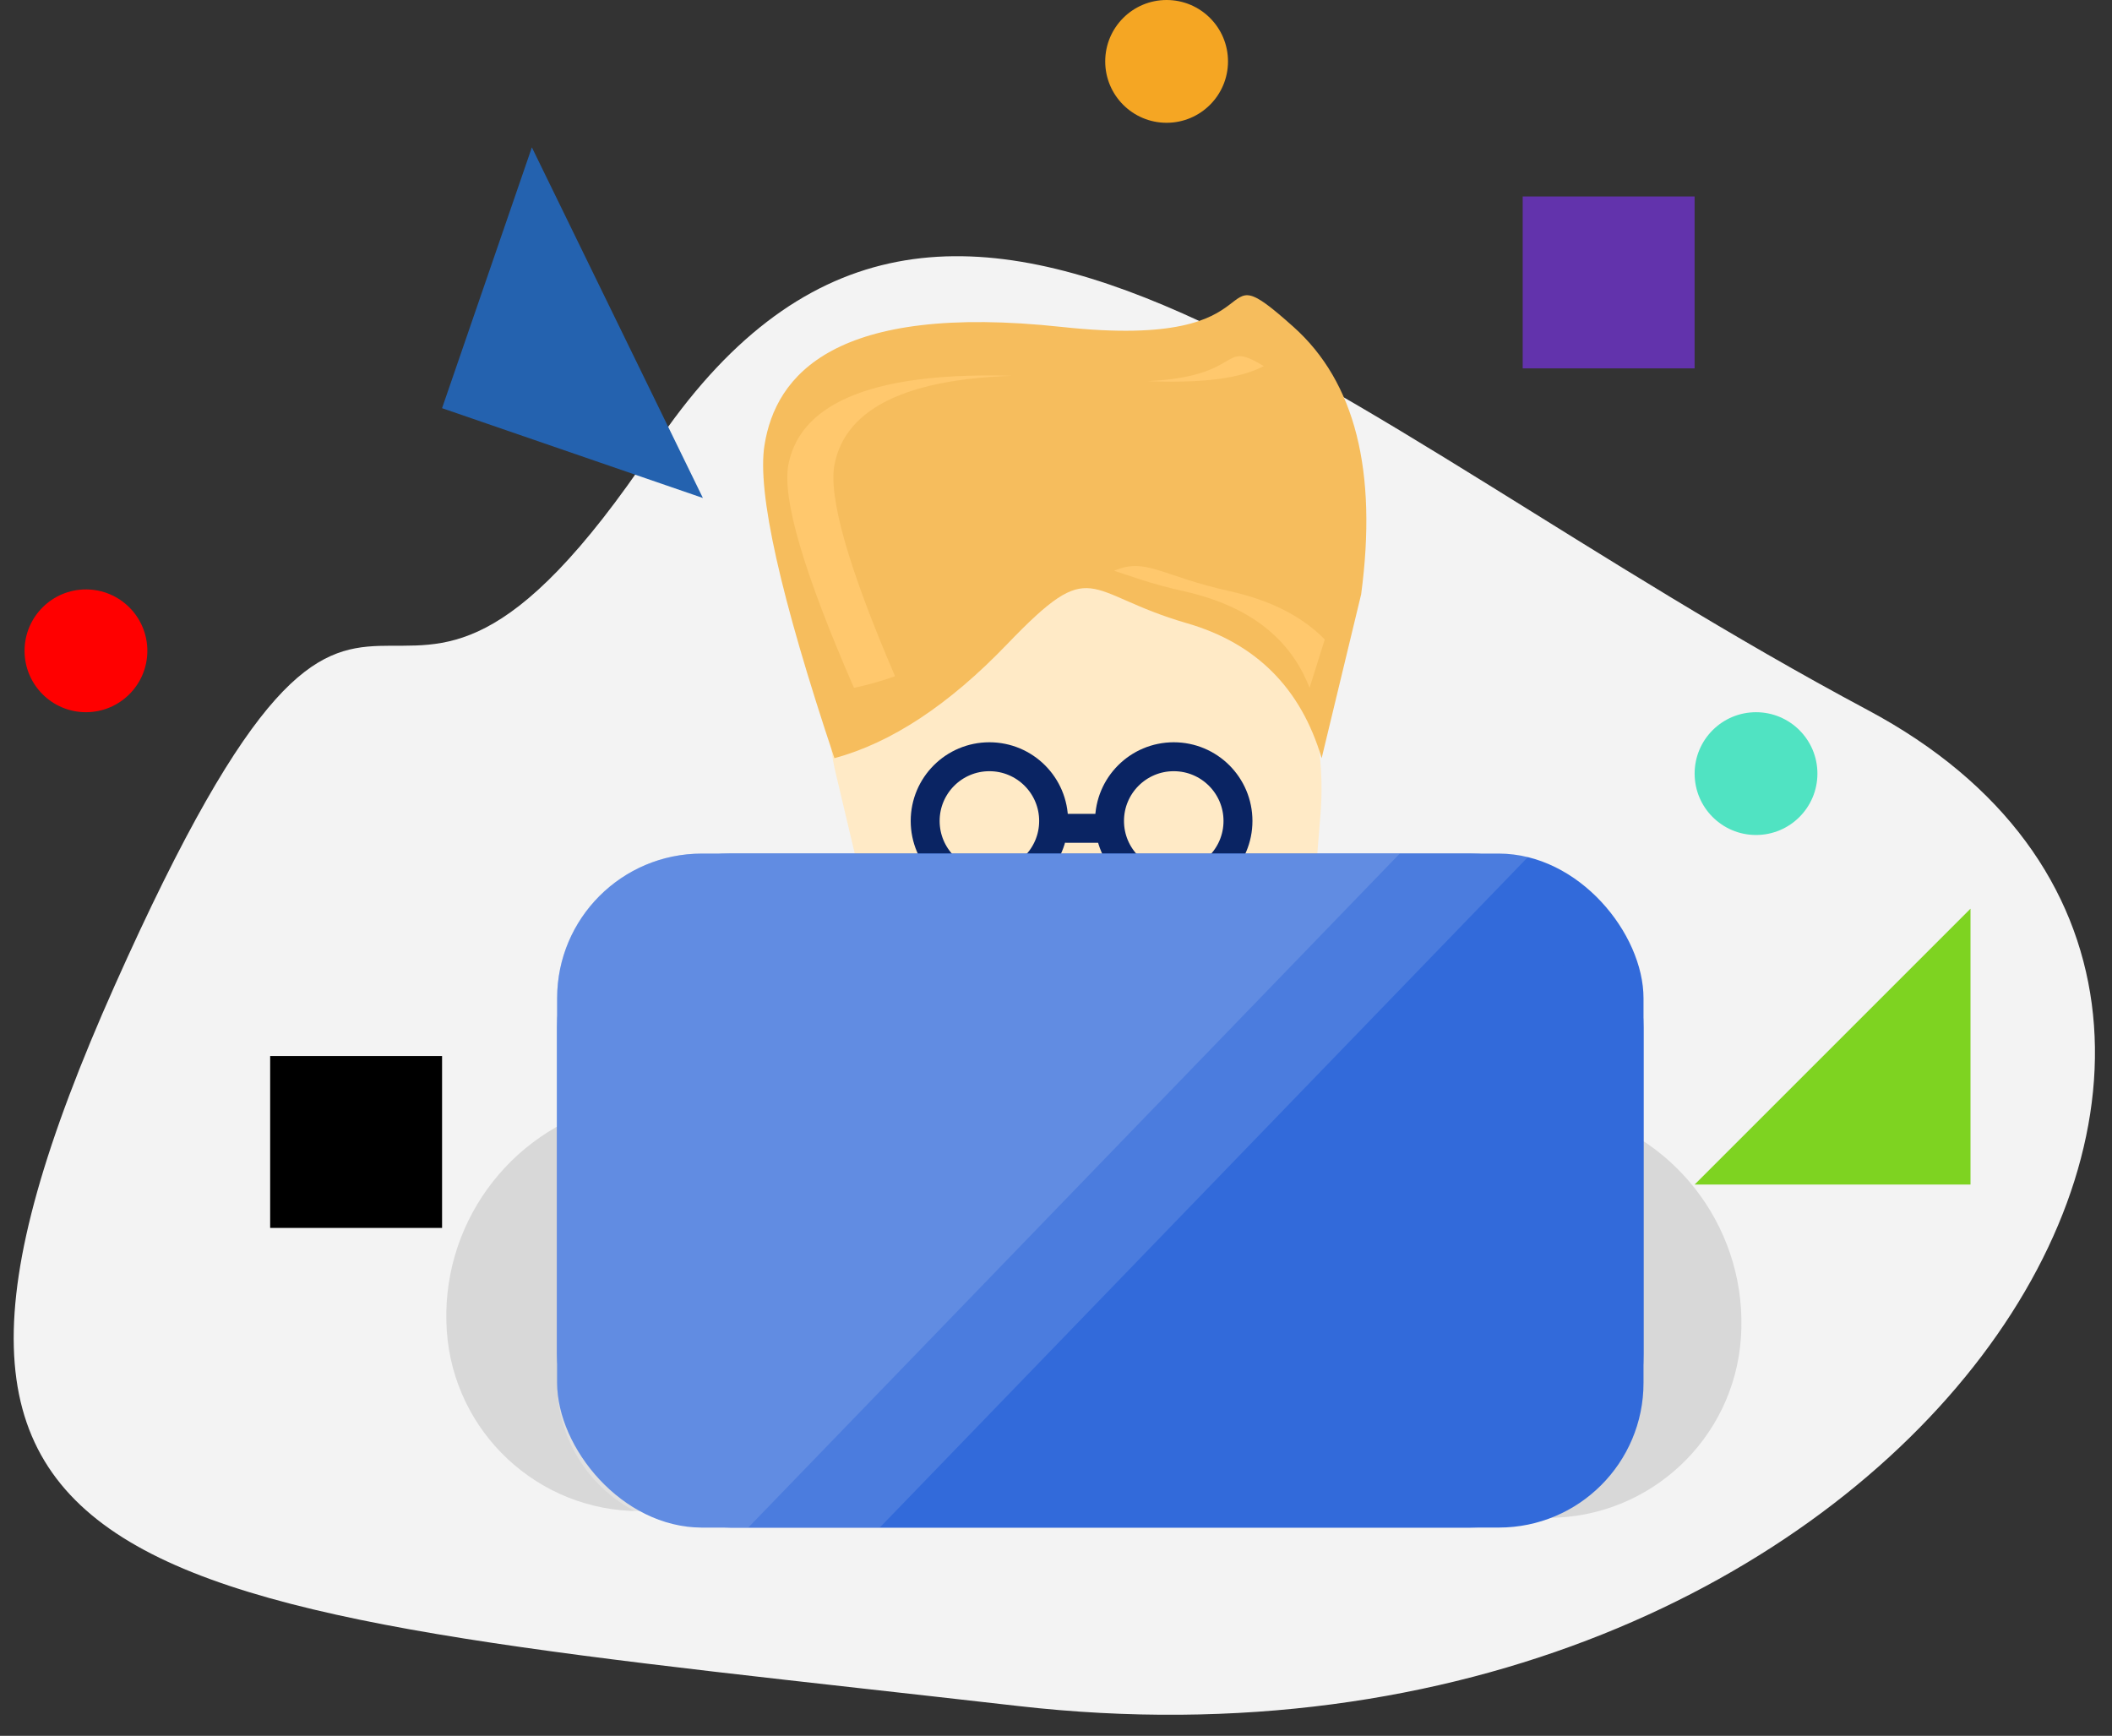 <?xml version="1.0" encoding="UTF-8"?>
<svg width="73px" height="60px" viewBox="0 0 73 60" version="1.1" xmlns="http://www.w3.org/2000/svg" xmlns:xlink="http://www.w3.org/1999/xlink">
    <rect x="0" y="0" width="73" height="60" fill="#333333" stroke="none"/>
    <!-- Generator: Sketch 45.1 (43504) - http://www.bohemiancoding.com/sketch -->
    <title>join</title>
    <desc>Created with Sketch.</desc>
    <defs>
        <rect id="path-1" x="3.977" y="19.318" width="37.55" height="23.296" rx="5"></rect>
    </defs>
    <g id="Page-4" stroke="none" stroke-width="1" fill="none" fill-rule="evenodd">
        <g id="cloudathon" transform="translate(-915, -507)">
            <g id="Group-6" transform="translate(428, 233)">
                <g id="join" transform="translate(487, 274)">
                    <path d="M35.198,58.97 C65.836,62.468 83.565,34.687 64.564,24.547 C45.563,14.406 32.676,0.406 22.599,15.467 C12.521,30.529 13.589,12.496 3.966,34.065 C-5.657,55.633 4.559,55.472 35.198,58.97 Z" id="Oval-6" fill="#F3F3F3"></path>
                    <g id="Group-4" transform="translate(15.28, 10.187)">
                        <path d="M5.771,28.031 L19.912,24.351 L19.912,24.351 C22.4,23.704 24.942,25.196 25.589,27.684 C25.938,29.024 25.671,30.45 24.863,31.574 L22.215,35.253 L22.215,35.253 C19.147,39.518 14.215,42.046 8.961,42.046 L6.83,42.046 L6.83,42.046 C3.318,42.046 0.406,39.327 0.164,35.824 L0.164,35.824 L0.164,35.824 C-0.085,32.216 2.271,28.942 5.771,28.031 Z" id="Rectangle-13" fill="#D8D8D8"></path>
                        <path d="M24.943,28.263 L39.084,24.583 L39.084,24.583 C41.572,23.936 44.113,25.428 44.761,27.915 C45.11,29.256 44.843,30.682 44.035,31.806 L41.387,35.485 L41.387,35.485 C38.319,39.75 33.387,42.278 28.133,42.278 L26.002,42.278 L26.002,42.278 C22.49,42.278 19.578,39.559 19.336,36.056 L19.336,36.056 L19.336,36.056 C19.087,32.448 21.443,29.174 24.943,28.263 Z" id="Rectangle-13" fill="#D8D8D8" transform="translate(32.115, 33.355) scale(-1, 1) translate(-32.115, -33.355) "></path>
                        <g id="Group-3" transform="translate(10.796, 0)">
                            <path d="M10.425,6.193 L10.425,6.193 L10.425,6.193 L10.425,6.193 C16.063,7.161 20.029,12.273 19.565,17.975 L18.88,26.377 L18.88,26.377 C18.608,29.716 15.82,32.286 12.47,32.286 L12.47,32.286 L12.47,32.286 C8.995,32.286 5.976,29.899 5.174,26.517 L2.812,16.549 L2.812,16.549 C1.739,12.017 4.542,7.473 9.074,6.399 C9.518,6.294 9.97,6.225 10.425,6.193 Z" id="Rectangle-9" fill="#FFEAC6"></path>
                            <g id="Group-2" transform="translate(5.902, 15.97)">
                                <circle id="Oval-5" stroke="#0A2463" cx="2.22" cy="2.22" r="2.22"></circle>
                                <circle id="Oval-5" stroke="#0A2463" cx="8.592" cy="2.22" r="2.22"></circle>
                                <rect id="Rectangle-12" fill="#0A2463" transform="translate(5.478, 2.341) rotate(90) translate(-5.478, -2.341) " x="5.112" y="1.259" width="1" height="2.163" rx="0.5"></rect>
                            </g>
                            <path d="M0.347,5.207 C0.731,2.78 2.765,0.263 10.636,1.115 C18.507,1.968 15.448,-1.735 18.636,1.115 C20.762,3.016 21.54,6.097 20.971,10.357 L19.606,16.02 C18.891,13.602 17.339,12.047 14.949,11.355 C11.363,10.319 11.75,8.939 8.735,12.08 C6.725,14.173 4.735,15.487 2.765,16.02 C0.897,10.43 0.091,6.826 0.347,5.207 Z" id="Rectangle-10" fill="#F6BD5D"></path>
                            <path d="M8.911,2.803 C3.105,2.632 1.505,4.264 1.18,5.843 C0.94,7.003 1.694,9.585 3.441,13.589 C3.912,13.491 4.385,13.357 4.86,13.186 C3.238,9.411 2.542,6.963 2.773,5.843 C3.067,4.419 4.396,2.952 8.911,2.803 Z M13.599,2.988 C16.992,2.819 16.06,1.522 17.606,2.468 C17.058,2.75 16.054,3.087 13.599,2.988 Z M19.714,11.916 L19.188,13.589 C18.52,11.856 17.068,10.743 14.833,10.247 C13.694,9.995 12.984,9.715 12.432,9.542 C13.538,9.068 14.045,9.72 16.427,10.247 C17.833,10.559 18.929,11.115 19.714,11.916 Z" id="Combined-Shape" fill="#FFC86D"></path>
                        </g>
                        <g id="Rectangle-7">
                            <use fill="#326ADA" fill-rule="evenodd" xlink:href="#path-1"></use>
                            <rect stroke="#326ADA" stroke-width="2" x="4.977" y="20.318" width="35.55" height="21.296" rx="5"></rect>
                        </g>
                        <path d="M8.977,19.318 L37.647,19.318 L15.129,42.614 L8.977,42.614 L8.977,42.614 C6.216,42.614 3.977,40.375 3.977,37.614 L3.977,24.318 L3.977,24.318 C3.977,21.557 6.216,19.318 8.977,19.318 Z" id="Rectangle-7" fill="#FFFFFF" opacity="0.124"></path>
                        <path d="M8.977,19.318 L33.102,19.318 L10.584,42.614 L8.977,42.614 L8.977,42.614 C6.216,42.614 3.977,40.375 3.977,37.614 L3.977,24.318 L3.977,24.318 C3.977,21.557 6.216,19.318 8.977,19.318 Z" id="Rectangle-7" fill="#FFFFFF" opacity="0.124"></path>
                    </g>
                    <circle id="Oval-7" fill="#FF0000" cx="2.971" cy="22.496" r="2.122"></circle>
                    <circle id="Oval-7" fill="#F5A623" cx="40.323" cy="2.122" r="2.122"></circle>
                    <circle id="Oval-7" fill="#50E3C2" cx="60.696" cy="26.74" r="2.122"></circle>
                    <rect id="Rectangle-14" fill="#6233AC" x="52.631" y="6.791" width="5.942" height="5.942"></rect>
                    <rect id="Rectangle-14" fill="#000000" x="9.338" y="36.502" width="5.942" height="5.942"></rect>
                    <polygon id="Rectangle-5" fill="#7ED321" points="68.109 31.409 68.109 40.944 58.574 40.944"></polygon>
                    <polygon id="Rectangle-5" fill="#2462AF" transform="translate(21.34, 11.153) rotate(109) translate(-21.34, -11.153) " points="26.108 6.386 26.108 15.921 16.573 15.921"></polygon>
                </g>
            </g>
        </g>
    </g>
</svg>